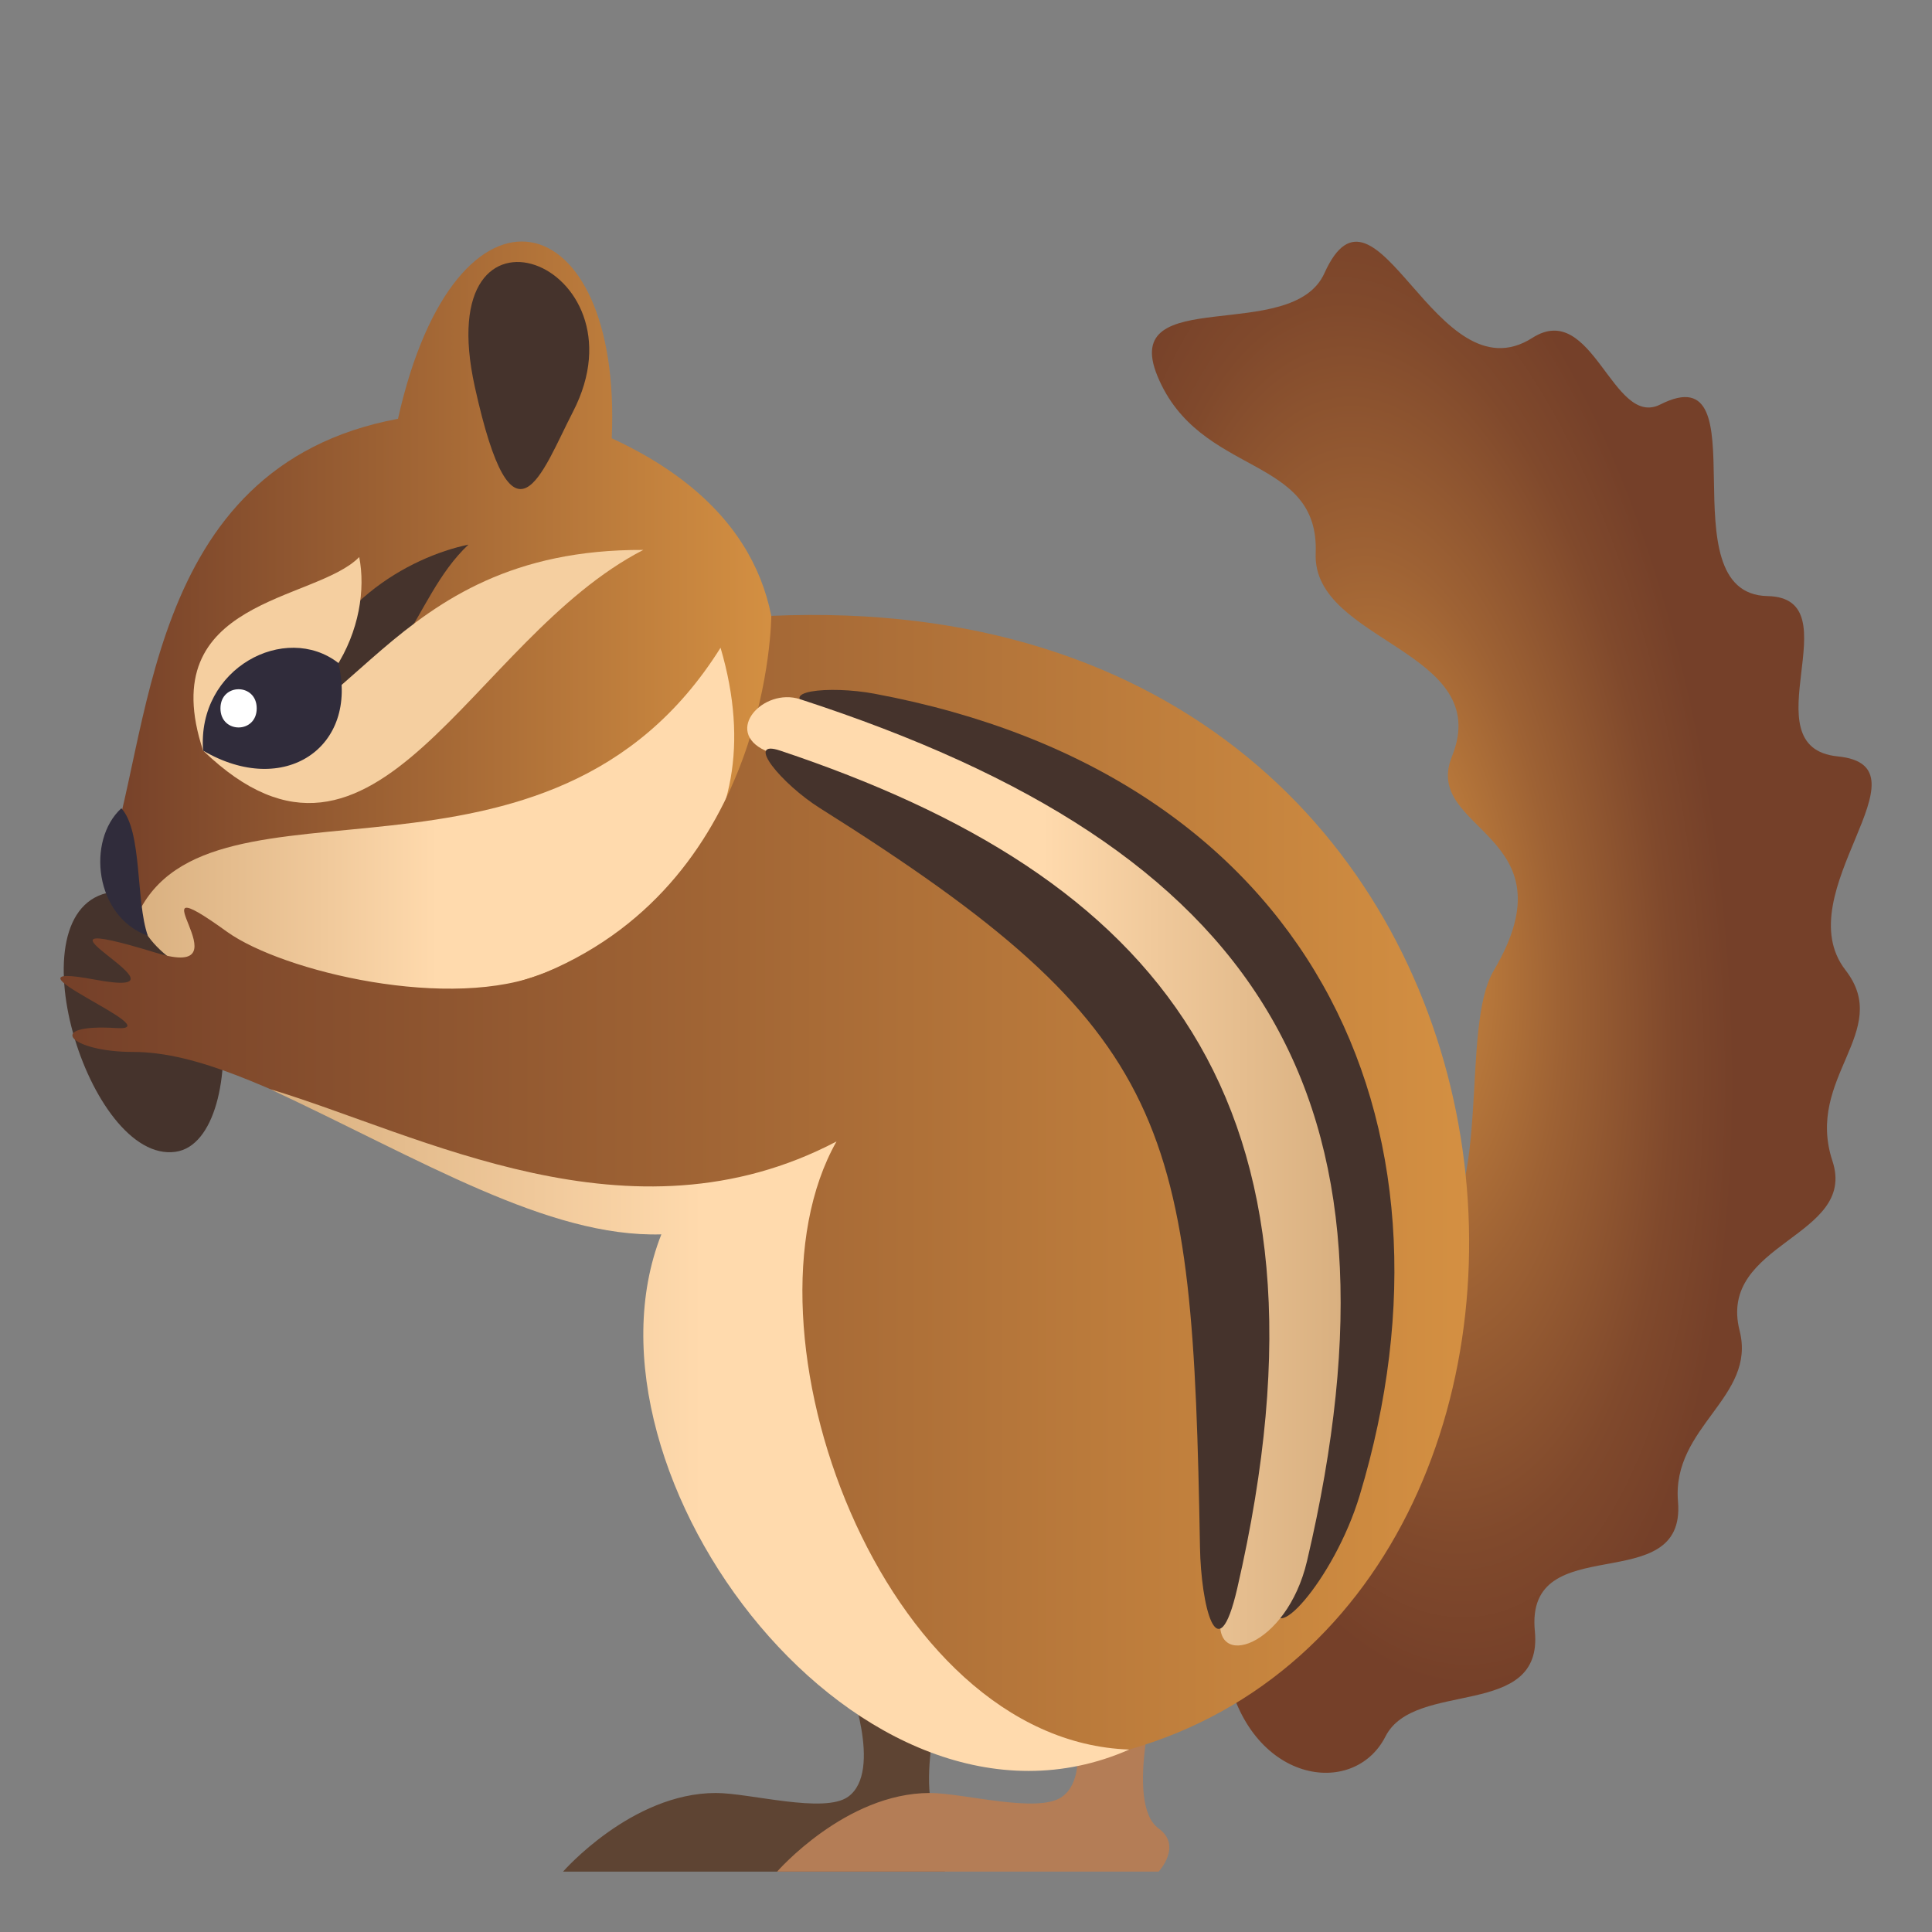 <svg enable-background="new 0 0 64 64" height="64" viewBox="0 0 64 64" width="64" xmlns="http://www.w3.org/2000/svg" xmlns:xlink="http://www.w3.org/1999/xlink"><rect x="0" y="0" width="64" height="64" fill="#808080" stroke="none"/><radialGradient id="a" cx="46.329" cy="27.655" gradientTransform="matrix(.993 -.123 .269 2.337 -7.106 -28.34)" gradientUnits="userSpaceOnUse" r="10.831"><stop offset="0" stop-color="#d49042"/><stop offset=".055" stop-color="#cd8a40"/><stop offset=".485" stop-color="#9e6234"/><stop offset=".814" stop-color="#80492c"/><stop offset="1" stop-color="#754029"/></radialGradient><linearGradient id="b"><stop offset="0" stop-color="#754029"/><stop offset="1" stop-color="#d49042"/></linearGradient><linearGradient id="c" gradientUnits="userSpaceOnUse" x1="3.399" x2="25.691" xlink:href="#b" y1="20.762" y2="20.762"/><linearGradient id="d"><stop offset="0" stop-color="#d9b080"/><stop offset=".314" stop-color="#f0c99b"/><stop offset=".503" stop-color="#ffdaad"/></linearGradient><linearGradient id="e" gradientUnits="userSpaceOnUse" x1="4.549" x2="24.323" xlink:href="#d" y1="27.382" y2="27.382"/><linearGradient id="f" gradientUnits="userSpaceOnUse" x1="2" x2="48.667" xlink:href="#b" y1="39.163" y2="39.163"/><linearGradient id="g" gradientUnits="userSpaceOnUse" x1="8.947" x2="37.408" xlink:href="#d" y1="47.371" y2="47.371"/><linearGradient id="h" gradientUnits="userSpaceOnUse" x1="24.753" x2="44.411" y1="38.803" y2="38.803"><stop offset=".497" stop-color="#ffdaad"/><stop offset=".686" stop-color="#f0c99b"/><stop offset="1" stop-color="#d9b080"/></linearGradient><path d="m31.292 60.57c-1.164-.844 0-4.896 0-4.896h-3.195s1.168 2.998 0 3.844c-.793.574-3.259-.123-4.382-.123-2.793 0-5.063 2.605-5.063 2.605h12.64s.797-.854 0-1.43z" fill="#5e4433"/><path d="m38.381 60.57c-1.166-.844 0-4.896 0-4.896h-3.195s1.168 2.998 0 3.844c-.791.574-3.26-.123-4.385-.123-2.791 0-5.058 2.605-5.058 2.605h12.639c-.001 0 .796-.854-.001-1.43z" fill="#b47d56"/><path d="m40.624 55.294c.738 3.783 4.219 4.301 5.271 2.229.967-1.905 5.238-.537 4.949-3.489-.336-3.45 5.02-1.03 4.742-4.292-.213-2.489 2.605-3.448 2.041-5.661-.746-2.936 3.914-3.086 3.074-5.625-.912-2.762 2.008-4.287.434-6.319-1.98-2.554 2.963-6.761-.256-7.08-3.002-.298.545-5.254-2.328-5.311-3.43-.069-.121-8.08-3.551-6.347-1.578.799-2.238-3.483-4.238-2.207-3.201 2.042-5.174-5.948-6.889-2.142-1.07 2.375-6.794.333-5.534 3.4 1.386 3.375 5.376 2.586 5.245 5.882-.117 2.938 5.936 3.211 4.514 6.725-1.008 2.493 4.078 2.538 1.385 7.092-1.123 1.899-.041 7.433-2.037 9.099.694 4.877-6.166 9.929-6.822 14.046z" fill="url(#a)"/><path d="m3.691 29.551c-3.354.527-.756 9.01 2.123 8.604 2.59-.364 2.09-9.268-2.123-8.604z" fill="#45332c"/><path d="m20.264 14.518c.359-7.85-5.154-9.252-7.08-.645-8.534 1.594-8.131 10.791-9.69 14.856-1.148 1.229 8.269 9.391 18.662 1.174 1.896-1.499 7.838-10.889-1.892-15.385z" fill="url(#c)"/><path d="m23.869 21.457c3.812 12.975-17.615 14.242-19.32 8.854 2.404-5.2 13.631.232 19.32-8.854z" fill="url(#e)"/><path d="m15.518 18.041c-1.963 1.844-2.047 5.098-5.689 5.48.761-3.46 3.726-5.068 5.689-5.48z" fill="#45332c"/><path d="m11.9 18.453c.416 2.127-.813 5.564-5.172 6.412-1.673-5.051 3.711-4.918 5.172-6.412z" fill="#f5cfa0"/><path d="m21.311 18.217c-5.738 2.947-8.828 12.193-14.582 6.648 4.962 0 5.943-6.687 14.582-6.648z" fill="#f5cfa0"/><path d="m11.207 21.961c.682 2.797-1.793 4.479-4.479 2.904-.207-2.742 2.729-4.258 4.479-2.904z" fill="#302c3b"/><path d="m4.02 26.775c.701.768.471 3.07.877 4.223-1.758-.631-2.038-3.158-.877-4.223z" fill="#302c3b"/><path d="m8.504 23.465c0 .844-1.201.844-1.201 0s1.201-.844 1.201 0z" fill="#fff"/><path d="m18.982 13.637c-1.041 2.018-1.977 4.955-3.252-.818-1.533-6.946 5.784-4.092 3.252.818z" fill="#45332c"/><path d="m25.55 20.401s-.019 8.668-7.474 11.812c-3.107 1.311-8.715-.021-10.563-1.352-3.404-2.453.832 1.672-2.318.709-5.475-1.676 1.822 1.605-2.064.879-3.564-.668 2.607 1.727.723 1.607-2.408-.152-1.553.791.557.791 4.289 0 9.609 4.93 16.365 4.93 9.25 5.455 2.402 17.711 16.633 18.178 17.625-5.059 15.202-38.731-11.859-37.554z" fill="url(#f)"/><path d="m27.71 37.813c-6.83 3.586-13.791-.238-18.763-1.734 5.033 2.348 9.199 4.918 12.961 4.811-3.137 7.959 6.675 20.951 15.5 17.066-8.192-.278-13.193-13.958-9.698-20.143z" fill="url(#g)"/><path d="m28.962 22.979c-1.471-.275-3.451-.098-1.938.543 13.021 5.5 18.021 15.838 15.283 29.436-.375 1.859 1.879-.578 2.736-3.426 3.741-12.409-1.663-23.866-16.081-26.553z" fill="#45332c"/><path d="m26.503 23.162c-1.218-.395-2.552 1.064-1.15 1.703 12.07 5.5 17.638 15.035 15.099 28.633-.348 1.861 2.17 1.09 2.846-1.791 3.629-15.459-1.527-23.582-16.795-28.545z" fill="url(#h)"/><path d="m25.844 24.865c-1.191-.398.041 1.104 1.324 1.91 11.768 7.398 12.335 10.473 12.583 24.482.033 1.891.572 4.232 1.236 1.352 3.754-16.277-2.712-23.591-15.143-27.744z" fill="#45332c"/></svg>
